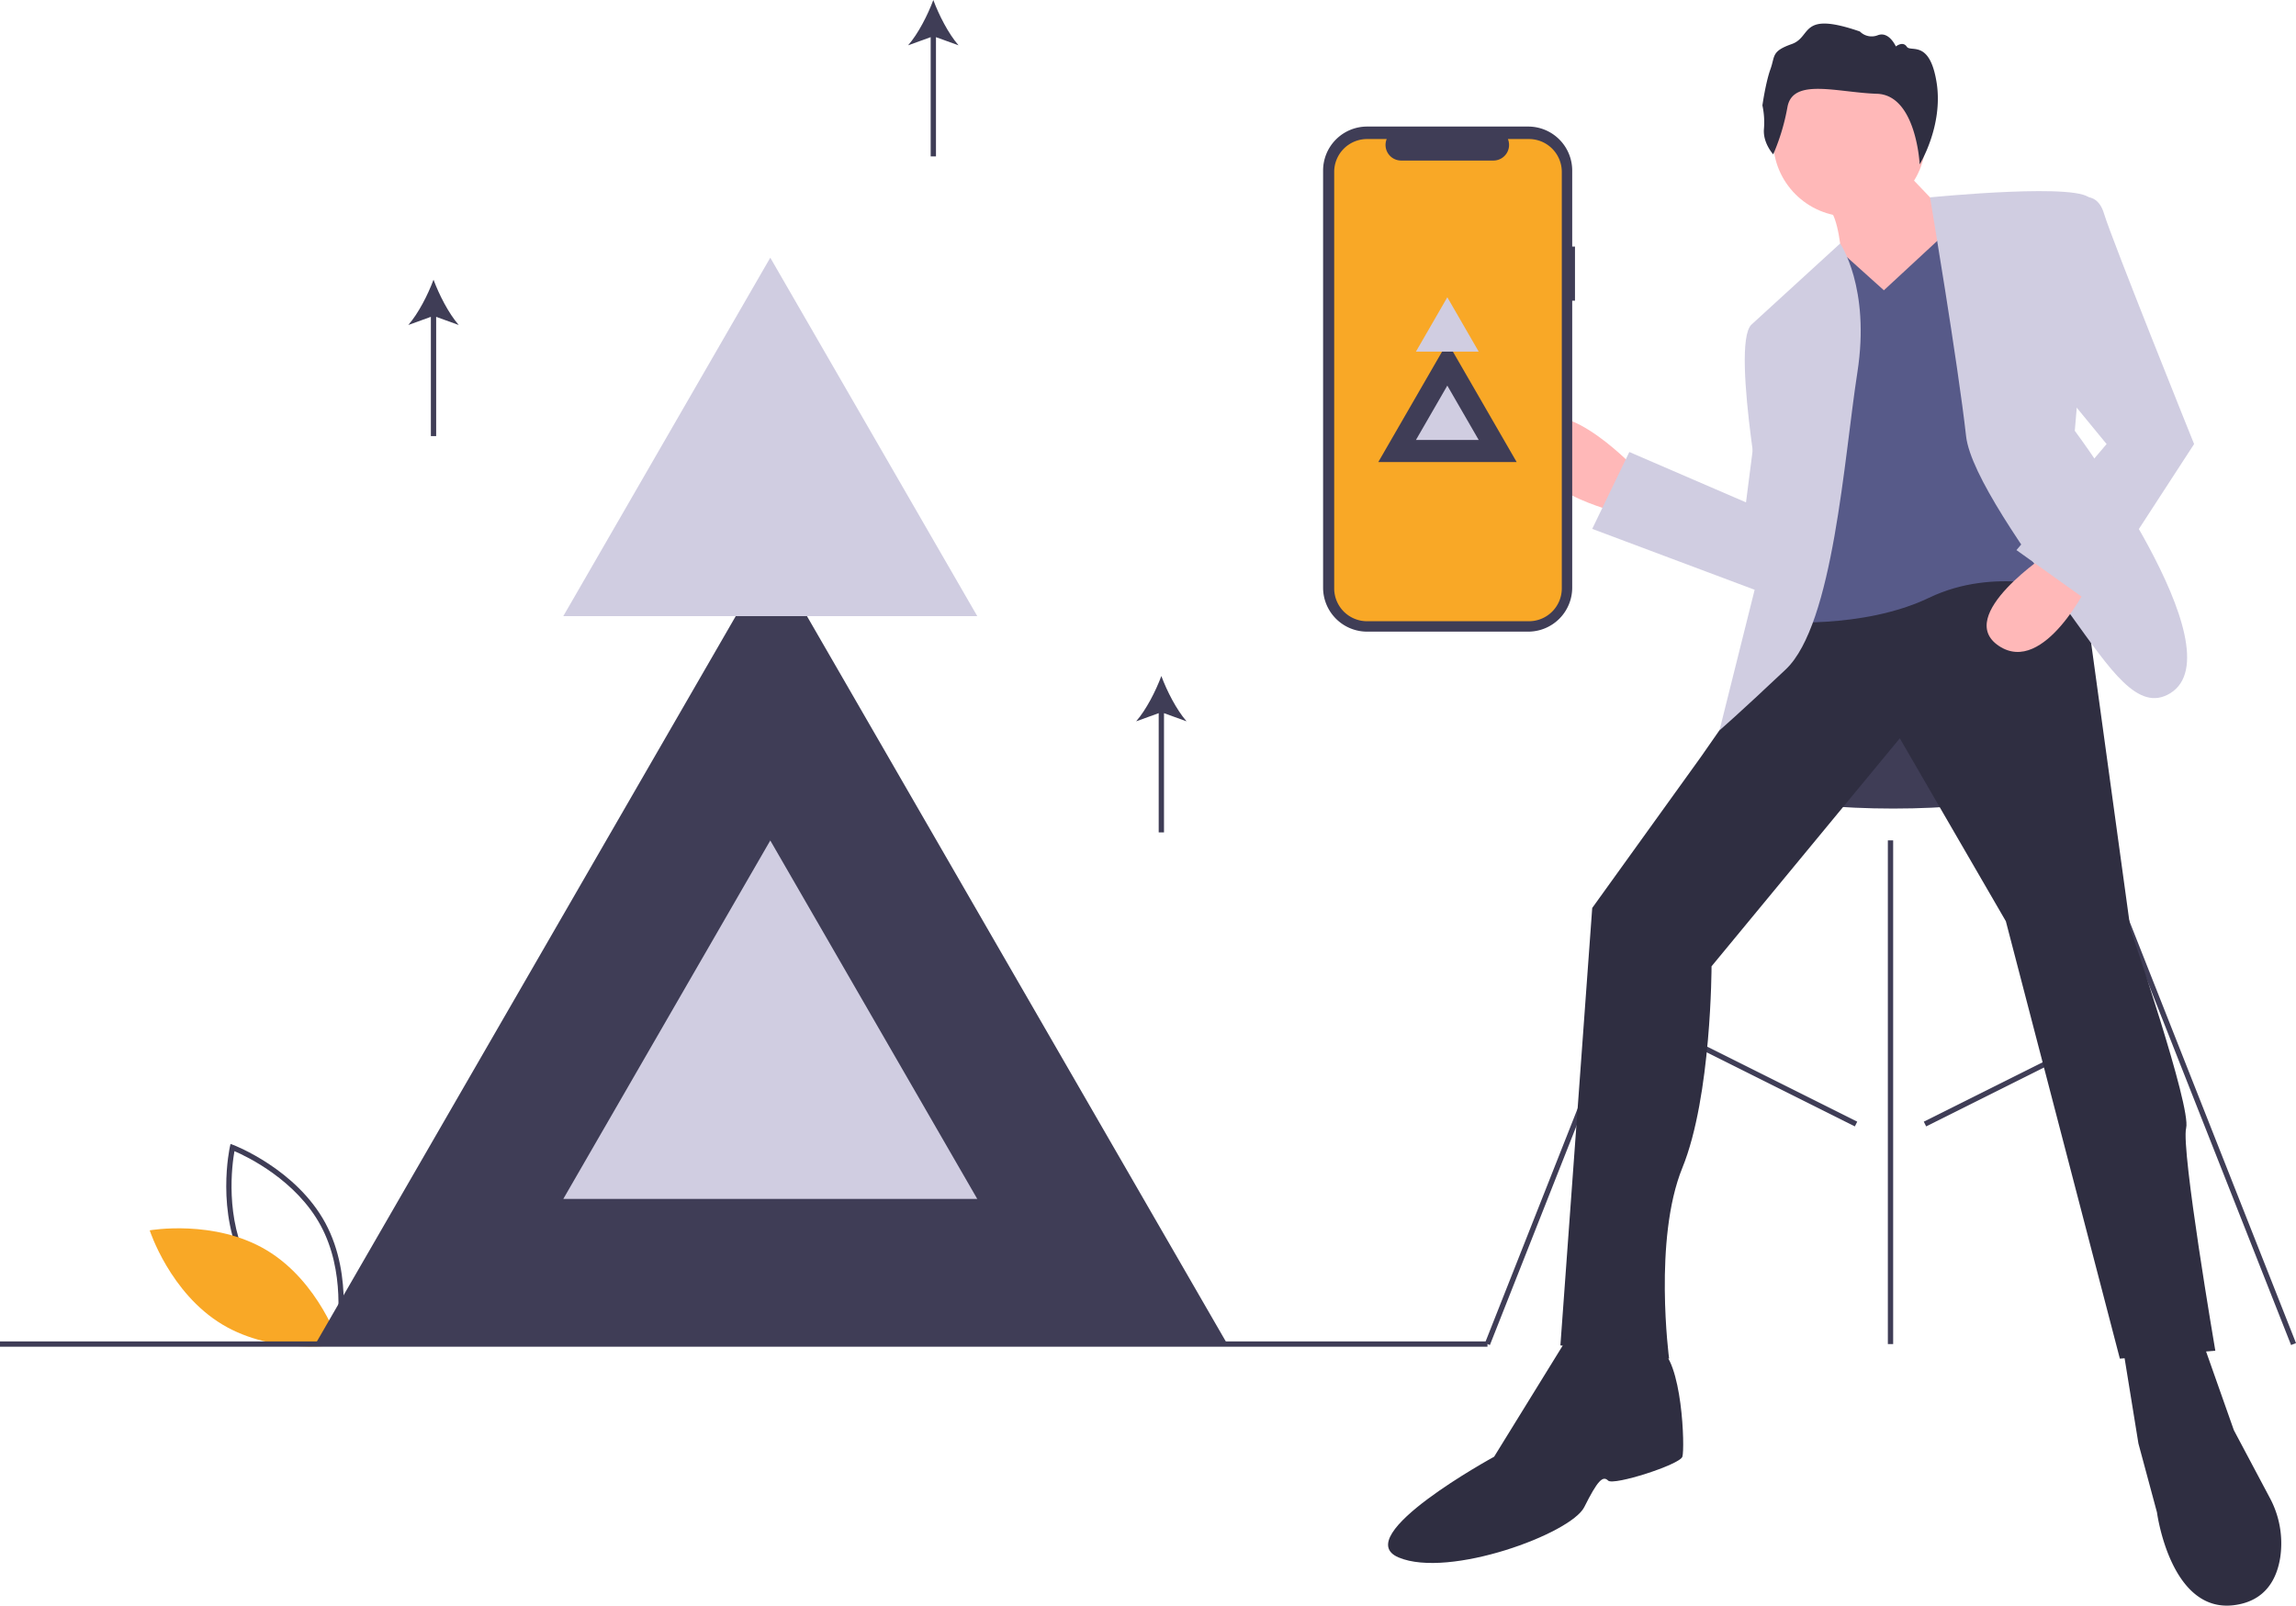 <svg xmlns="http://www.w3.org/2000/svg" id="a7471a9f-044c-4cda-a4d5-ec6d0a14b11c" data-name="Layer 1" viewBox="0 0 1038 726.022" class="injected-svg ClassicGrid__ImageFile-sc-td9pmq-4 fNAcXv grid_media" xmlns:xlink="http://www.w3.org/1999/xlink"><title>os_upgrade</title><path d="M234.469,695.553l-1.286-.482c-.283-.107-28.42-10.887-41.6-35.33-13.181-24.445-6.727-53.876-6.66-54.17l.304-1.34,1.286.482c.283.107,28.419,10.887,41.6,35.33,13.181,24.445,6.727,53.876,6.66,54.17Zm-40.776-36.951c11.144,20.667,33.378,31.261,39.012,33.68,1.071-6.038,4.43-30.455-6.704-51.102-11.133-20.645-33.376-31.255-39.012-33.68C185.918,613.542,182.56,637.956,193.693,658.602Z" transform="translate(-81 -86.989)" fill="#3f3d56"></path><path d="M201.655,652.364c23.687,14.251,32.81,42.557,32.81,42.557s-29.282,5.201-52.969-9.05-32.81-42.557-32.81-42.557S177.968,638.113,201.655,652.364Z" transform="translate(-81 -86.989)" fill="#f9a826"></path><ellipse cx="855.88" cy="346.428" rx="86.307" ry="19.179" fill="#3f3d56"></ellipse><rect x="676" y="579.66" width="244.857" height="2.396" transform="translate(-116.117 1023.101) rotate(-68.448)" fill="#3f3d56"></rect><rect x="1071.736" y="458.43" width="2.396" height="244.857" transform="translate(-219.333 347.526) rotate(-21.541)" fill="#3f3d56"></rect><rect x="853.483" y="379.992" width="2.397" height="227.755" fill="#3f3d56"></rect><rect x="873.348" y="521.54" width="2.398" height="101.855" transform="translate(-109.592 1011.682) rotate(-63.435)" fill="#3f3d56"></rect><rect x="945.888" y="571.268" width="101.855" height="2.398" transform="translate(-231.778 419.238) rotate(-26.565)" fill="#3f3d56"></rect><path d="M818.807,297.363s-35.961-37.16-45.551-14.385,35.961,34.763,35.961,34.763Z" transform="translate(-81 -86.989)" fill="#ffb8b8"></path><path d="M896.723,362.093,849.974,429.221l-49.147,68.327L786.442,695.335l49.147,5.994s-7.192-53.942,5.994-86.307,13.186-91.102,13.186-91.102l85.109-103.089,47.948,82.711L1039.37,701.329l43.154-3.596s-15.583-91.102-13.186-100.692-25.173-89.903-25.173-89.903L1022.588,350.106S924.294,335.722,896.723,362.093Z" transform="translate(-81 -86.989)" fill="#2f2e41"></path><circle cx="836.075" cy="63.488" r="34.448" fill="#ffb8b8"></circle><path d="M939.877,161.908l25.173,26.372,7.192,40.756-63.532,10.788,4.795-37.16s-1.199-17.981-5.994-21.577S939.877,161.908,939.877,161.908Z" transform="translate(-81 -86.989)" fill="#ffb8b8"></path><path d="M871.55,236.229" transform="translate(-81 -86.989)" fill="none" stroke="lime" stroke-miterlimit="10"></path><path d="M907.512,207.459l5.84-6.593,19.333,17.381,32.365-29.968L1014.197,353.702s-31.167-10.788-61.134,3.596-69.525,10.788-69.525,10.788l1.199-134.256Z" transform="translate(-81 -86.989)" fill="#575a89"></path><path d="M872.749,233.831l40.164-36.744s13.778,19.962,7.784,58.321-10.788,113.878-32.365,134.256S858.365,417.234,858.365,417.234l21.577-86.307S863.159,243.421,872.749,233.831Z" transform="translate(-81 -86.989)" fill="#d0cde1"></path><path d="M953.553,176.236s71.433-7.135,72.631,1.256-7.192,104.288-7.192,104.288,74.32,99.493,43.154,118.672c-14.534,8.944-27.093-10.699-44.952-35.362-20.438-28.224-45.43-63.641-47.349-80.913C966.249,251.812,953.553,176.236,953.553,176.236Z" transform="translate(-81 -86.989)" fill="#d0cde1"></path><path d="M876.345,267.395l-5.994,46.75-52.743-22.776-16.782,34.763,86.307,32.365S902.717,275.786,876.345,267.395Z" transform="translate(-81 -86.989)" fill="#d0cde1"></path><path d="M791.237,689.342,756.474,745.681s-65.929,35.961-43.154,45.551,77.916-10.788,83.91-22.776,8.391-14.385,10.788-11.987,32.365-7.192,33.564-10.788,0-44.352-10.788-49.147S791.237,689.342,791.237,689.342Z" transform="translate(-81 -86.989)" fill="#2f2e41"></path><path d="M1040.569,695.335l7.192,44.352,8.391,31.166s5.994,45.551,34.763,41.955c14.385-1.798,19.479-11.987,20.977-21.727a43.496,43.496,0,0,0-4.804-26.944l-16.174-30.444L1076.53,692.938Z" transform="translate(-81 -86.989)" fill="#2f2e41"></path><path d="M882.658,156.781s-4.681-5.055-4.207-11.383a36.083,36.083,0,0,0-.683-10.757s1.465-10.358,3.628-16.361.34-8.093,9.639-11.371,3.379-15.13,30.796-5.683a7.5,7.5,0,0,0,8.157,1.669c5.062-1.854,8.112,5.1,8.112,5.1s3.157-2.59,4.929.103,10.34-3.445,13.482,16.147-7.644,37.064-7.644,37.064-1.513-31.353-19.319-31.921-37.942-7.313-40.439,5.89A96.363,96.363,0,0,1,882.658,156.781Z" transform="translate(-81 -86.989)" fill="#2f2e41"></path><path d="M1007.357,337.017s-43.243,28.356-22.67,42.046,40.889-28.806,40.889-28.806Z" transform="translate(-81 -86.989)" fill="#ffb8b8"></path><path d="M1017.793,177.492s10.788-5.994,14.385,5.994,40.756,104.288,40.756,104.288l-46.75,71.923-33.564-23.974,40.756-47.948L1005.806,254.209Z" transform="translate(-81 -86.989)" fill="#d0cde1"></path><path d="M793.035,198.486h-1.255V164.109a19.896,19.896,0,0,0-19.896-19.896h-72.831a19.896,19.896,0,0,0-19.896,19.896V352.7a19.896,19.896,0,0,0,19.896,19.896h72.831A19.896,19.896,0,0,0,791.78,352.7V222.955h1.255Z" transform="translate(-81 -86.989)" fill="#3f3d56"></path><path d="M772.216,149.86h-9.507a7.059,7.059,0,0,1-6.536,9.725H714.45a7.059,7.059,0,0,1-6.536-9.725h-8.879a14.858,14.858,0,0,0-14.858,14.858V353.032a14.858,14.858,0,0,0,14.858,14.858H772.216a14.858,14.858,0,0,0,14.858-14.858V164.718A14.858,14.858,0,0,0,772.216,149.86Z" transform="translate(-81 -86.989)" fill="#f9a826"></path><polygon points="654.393 154.754 670.028 181.835 685.663 208.916 654.393 208.916 623.122 208.916 638.757 181.835 654.393 154.754" fill="#3f3d56"></polygon><polygon points="654.319 174.36 661.412 186.645 668.504 198.93 654.319 198.93 640.134 198.93 647.227 186.645 654.319 174.36" fill="#d0cde1"></polygon><polygon points="654.319 134.413 661.412 146.698 668.504 158.982 654.319 158.982 640.134 158.982 647.227 146.698 654.319 134.413" fill="#d0cde1"></polygon><polygon points="348.721 250.708 451.862 429.354 555.003 608 348.721 608 142.439 608 245.58 429.354 348.721 250.708" fill="#3f3d56"></polygon><polygon points="348.236 380.04 395.025 461.08 441.813 542.12 348.236 542.12 254.66 542.12 301.448 461.08 348.236 380.04" fill="#d0cde1"></polygon><polygon points="348.236 116.52 395.025 197.559 441.813 278.599 348.236 278.599 254.66 278.599 301.448 197.559 348.236 116.52" fill="#d0cde1"></polygon><rect y="606.548" width="672.477" height="2.397" fill="#3f3d56"></rect><path d="M288.389,233.945c-4.565-5.236-8.876-13.683-11.399-20.492-2.526,6.808-6.836,15.255-11.402,20.492l10.203-3.691V284.177h2.397V230.254Z" transform="translate(-81 -86.989)" fill="#3f3d56"></path><path d="M617.435,413.152c-4.565-5.236-8.876-13.683-11.399-20.492-2.526,6.808-6.836,15.255-11.402,20.492l10.203-3.691v53.923h2.397V409.462Z" transform="translate(-81 -86.989)" fill="#3f3d56"></path><path d="M514.346,107.481c-4.565-5.236-8.876-13.683-11.399-20.492-2.526,6.808-6.836,15.255-11.402,20.492l10.203-3.691v53.923h2.397V103.79Z" transform="translate(-81 -86.989)" fill="#3f3d56"></path></svg>